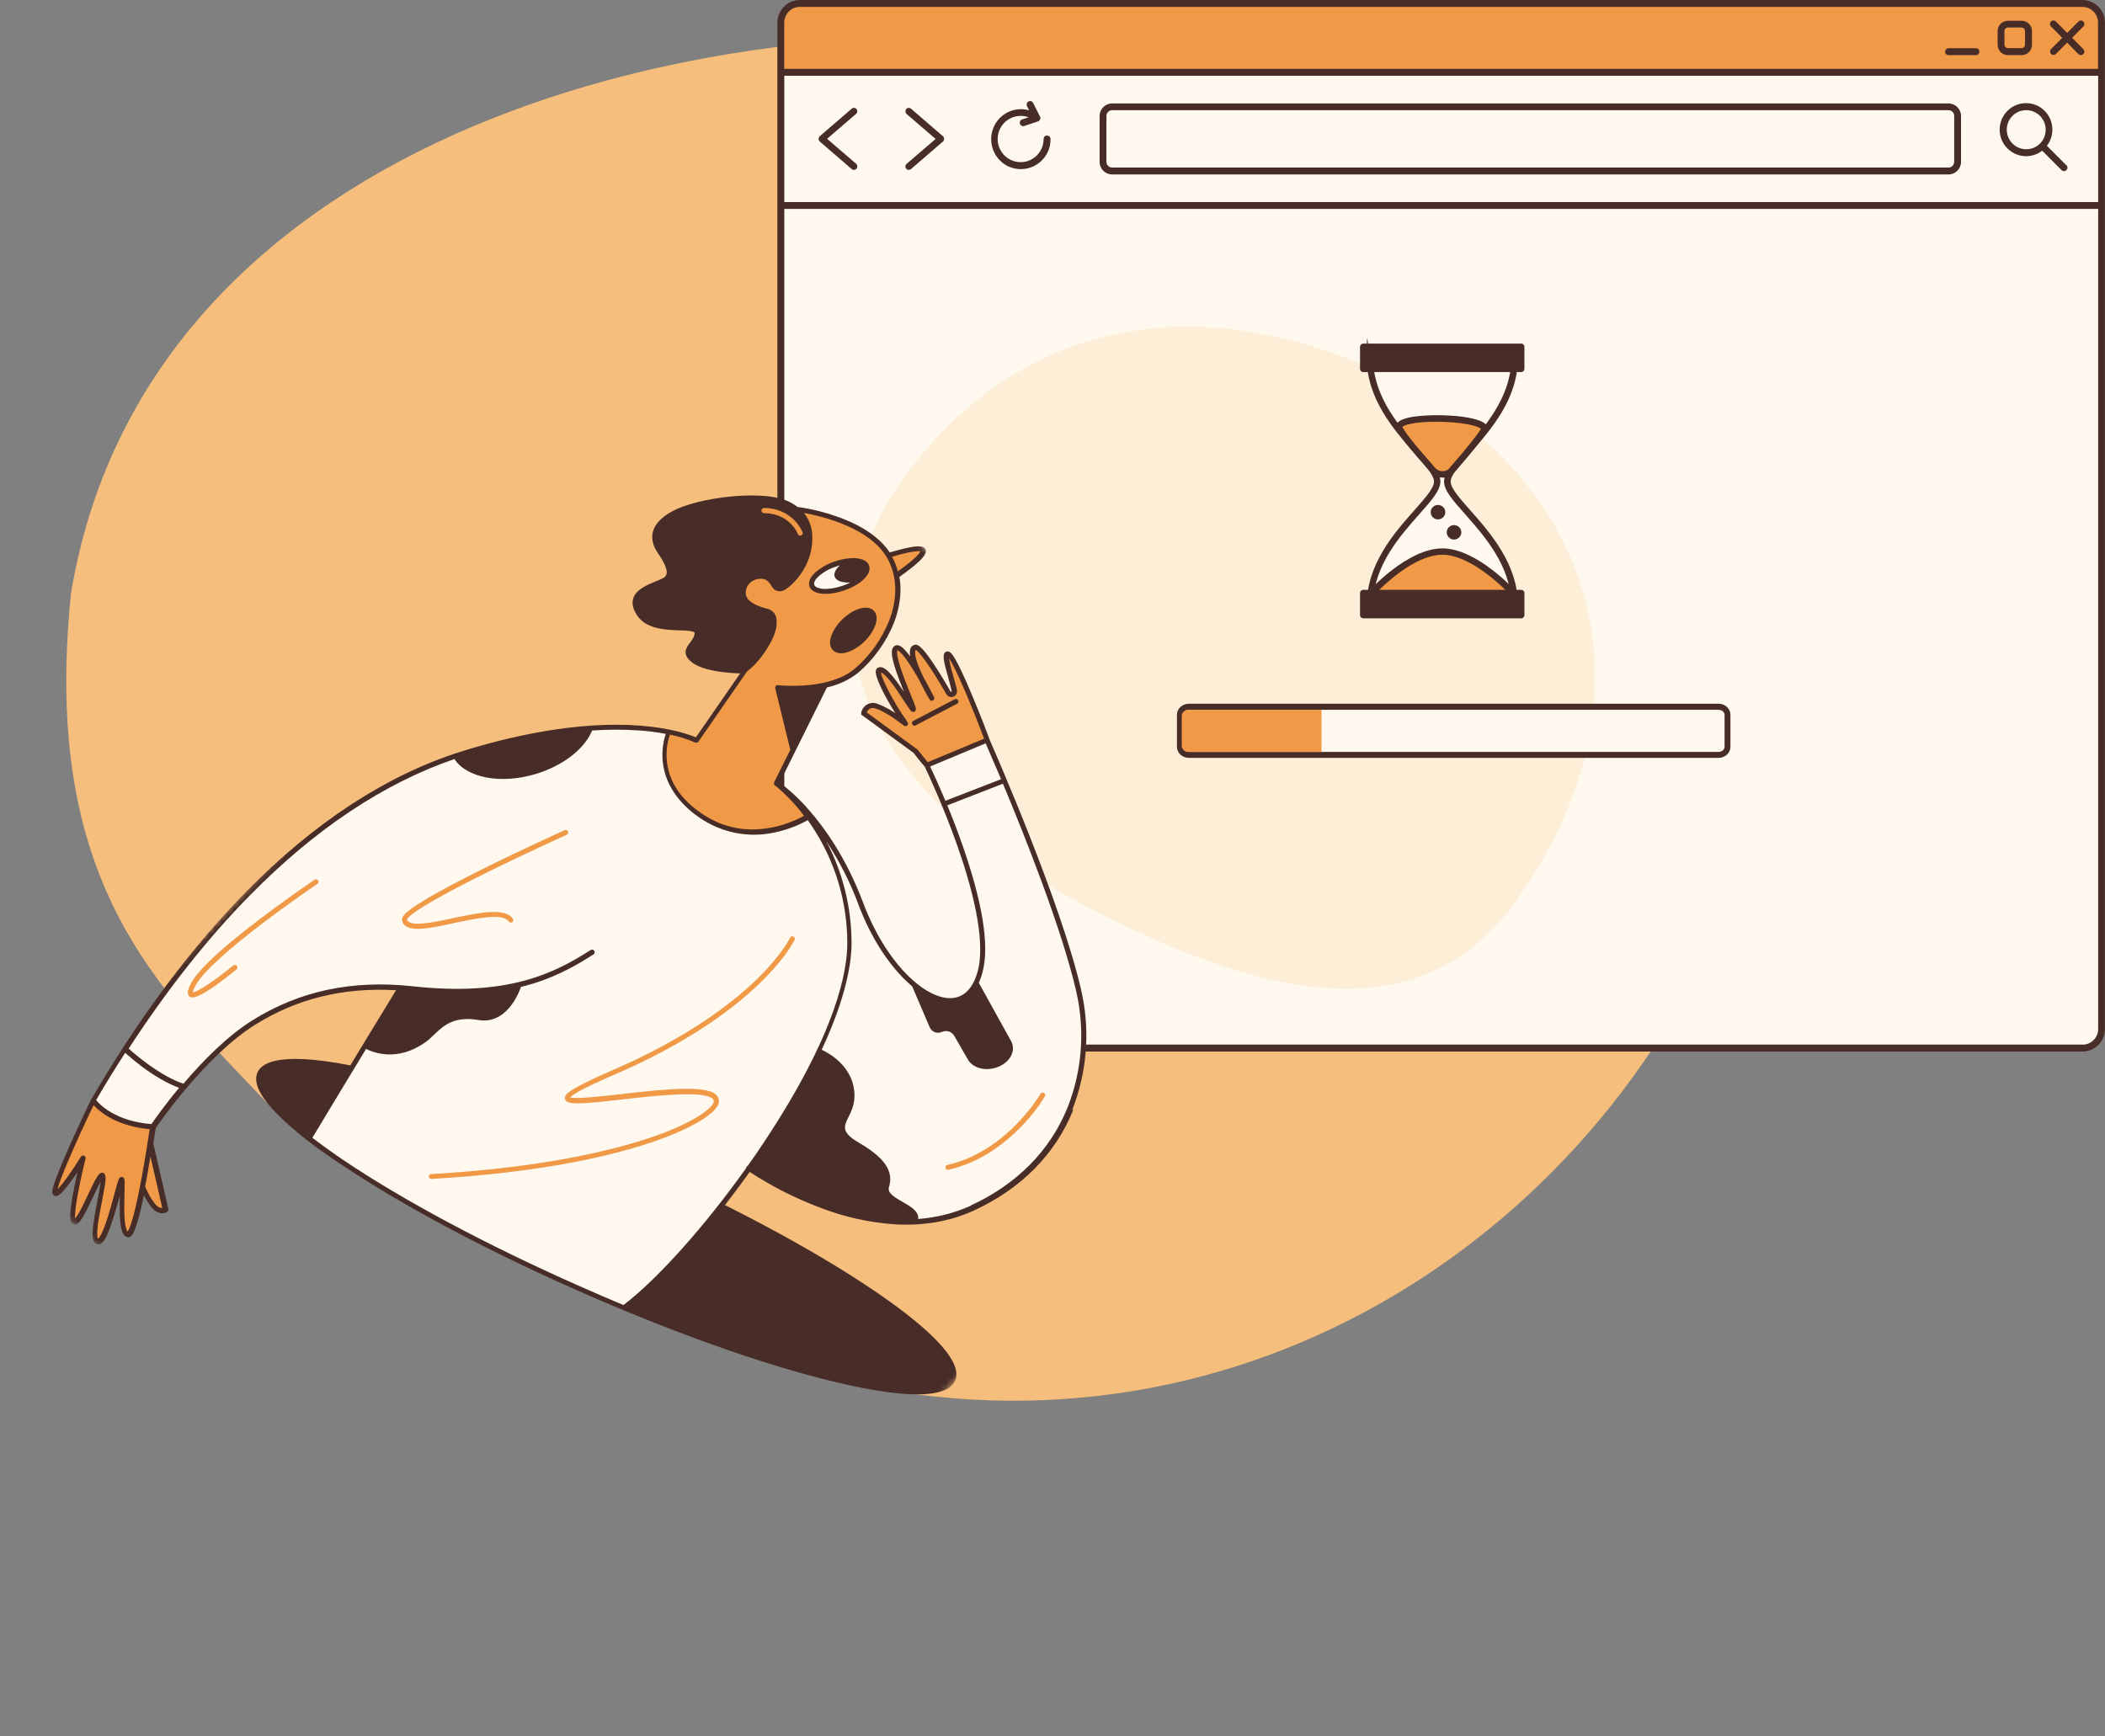 <svg width="337" height="278" viewBox="0 0 337 278" fill="none" xmlns="http://www.w3.org/2000/svg">
<rect x="0" y="0" width="337" height="278" fill="#808080" stroke="none"/>
<g clip-path="url(#clip0_543_6160)">
<path d="M11.344 95.109C23.082 23.898 107.955 -0.35 176.303 7.011C233.942 13.256 303.427 50.814 281.329 131.224C265.832 187.594 210.783 231.55 146.763 223.271C140.282 222.428 42.95 176.799 42.95 176.799C25.377 158.26 6.612 141.505 11.355 95.131C11.355 95.131 11.355 95.131 11.355 95.12L11.344 95.109Z" fill="#F5BE7C"/>
<path d="M333.219 167.994H128.249C127.441 167.994 126.665 167.677 126.085 167.098C125.506 166.518 125.189 165.741 125.189 164.932V3.784C125.189 2.1 126.544 0.733 128.216 0.733H333.197C334.432 0.733 335.546 1.466 336.016 2.614C336.18 2.986 336.246 3.38 336.246 3.784V164.976C336.235 166.649 334.869 168.005 333.197 167.994H333.208H333.219Z" fill="#FEF8EE"/>
<path d="M336.158 11.2V4.036C336.158 2.362 334.814 0.995 333.142 0.984H128.315C126.643 0.984 125.288 2.341 125.277 4.014V11.189H336.169L336.158 11.2Z" fill="#F09947"/>
<path d="M331.732 6.059L333.536 4.233C333.754 4.014 333.743 3.675 333.536 3.445C333.437 3.347 333.295 3.281 333.142 3.281C332.989 3.281 332.858 3.347 332.749 3.445L330.945 5.272L329.142 3.445C328.924 3.227 328.585 3.227 328.355 3.445C328.137 3.664 328.137 4.003 328.355 4.233L330.159 6.059L328.355 7.864C328.148 8.083 328.17 8.444 328.388 8.651C328.596 8.848 328.924 8.848 329.131 8.651L330.935 6.825L332.738 8.651C332.956 8.87 333.295 8.87 333.525 8.651C333.743 8.433 333.743 8.094 333.525 7.864L331.721 6.037L331.732 6.059Z" fill="#472C27"/>
<path d="M333.361 5.50999e-05H128.085C126.096 5.50999e-05 124.468 1.597 124.457 3.609V164.757C124.468 166.759 126.096 168.377 128.085 168.366H333.361C335.339 168.388 336.967 166.791 336.989 164.801V3.609C336.978 1.608 335.35 -0.011 333.361 5.50999e-05ZM128.085 1.105H333.361C334.749 1.105 335.874 2.22 335.885 3.609V11.025H125.55V3.609C125.561 2.22 126.697 1.094 128.074 1.105H128.085ZM335.907 12.129V32.352H125.561V12.129H335.907ZM333.361 167.251H128.085C126.697 167.251 125.572 166.135 125.561 164.746V33.446H335.907V164.801C335.885 166.179 334.749 167.283 333.383 167.262H333.372L333.361 167.251Z" fill="#472C27"/>
<path d="M323.656 8.826H321.459C320.552 8.826 319.809 8.083 319.809 7.175V4.976C319.809 4.058 320.541 3.325 321.459 3.325H323.656C324.563 3.325 325.306 4.069 325.306 4.976V7.175C325.306 8.094 324.574 8.826 323.656 8.826ZM321.448 4.408C321.142 4.408 320.902 4.648 320.902 4.955V7.153C320.902 7.459 321.142 7.7 321.448 7.7H323.645C323.951 7.7 324.191 7.459 324.191 7.153V4.955C324.191 4.648 323.951 4.408 323.645 4.408H321.448ZM316.334 8.826H311.951C311.645 8.826 311.405 8.586 311.405 8.279C311.405 8.137 311.47 7.995 311.569 7.886C311.667 7.787 311.809 7.722 311.962 7.722H316.345C316.651 7.722 316.891 7.962 316.891 8.269C316.891 8.411 316.825 8.553 316.727 8.662C316.629 8.761 316.487 8.826 316.334 8.826ZM311.94 27.933H178.052C176.937 27.933 176.041 27.026 176.041 25.921V18.571C176.041 17.456 176.948 16.559 178.052 16.559H311.94C313.055 16.559 313.951 17.467 313.951 18.571V25.921C313.951 27.037 313.044 27.933 311.94 27.933ZM178.052 17.642C177.549 17.642 177.134 18.057 177.134 18.56V25.91C177.134 26.424 177.549 26.829 178.052 26.829H311.94C312.443 26.829 312.858 26.413 312.858 25.91V18.56C312.858 18.046 312.443 17.642 311.94 17.642H178.052ZM145.495 27.201C145.189 27.201 144.948 26.96 144.948 26.654C144.948 26.49 145.025 26.337 145.145 26.238L149.79 22.246L145.145 18.254C144.916 18.057 144.894 17.707 145.08 17.467C145.265 17.226 145.626 17.215 145.845 17.401L150.959 21.809C151.189 22.006 151.211 22.356 151.025 22.596C151.014 22.618 150.992 22.629 150.959 22.662L145.845 27.07C145.746 27.157 145.615 27.201 145.495 27.201ZM136.708 27.201C136.577 27.201 136.457 27.157 136.358 27.07L131.244 22.662C131.014 22.465 130.992 22.115 131.178 21.874C131.189 21.852 131.211 21.841 131.244 21.809L136.358 17.401C136.588 17.204 136.949 17.237 137.123 17.478C137.309 17.707 137.287 18.035 137.058 18.232L132.413 22.224L137.058 26.216C137.287 26.413 137.309 26.763 137.123 27.004C137.014 27.124 136.872 27.201 136.708 27.201ZM167.626 21.688C167.32 21.688 167.079 21.929 167.079 22.235C167.09 24.28 165.451 25.954 163.429 25.965C162.216 25.965 161.079 25.385 160.391 24.39C159.221 22.716 159.626 20.409 161.287 19.227C162.281 18.528 163.549 18.363 164.686 18.779L163.637 19.129C163.342 19.227 163.199 19.545 163.298 19.829C163.342 19.96 163.44 20.081 163.571 20.146C163.702 20.212 163.855 20.223 163.986 20.168L166.183 19.435C166.413 19.359 166.566 19.14 166.566 18.899C166.566 18.823 166.544 18.735 166.5 18.67L165.396 16.471C165.254 16.198 164.915 16.099 164.653 16.253C164.402 16.384 164.281 16.701 164.413 16.974L164.751 17.663C162.227 16.942 159.593 18.407 158.872 20.945C158.741 21.404 158.675 21.885 158.686 22.366C158.719 25.002 160.872 27.124 163.495 27.08C166.117 27.037 168.227 24.893 168.183 22.257C168.183 21.951 167.943 21.71 167.637 21.71L167.626 21.688ZM330.792 26.446L327.7 23.34C329.055 21.568 328.814 19.042 327.142 17.565C325.394 16.023 322.716 16.198 321.186 17.959C319.645 19.72 319.82 22.399 321.579 23.952C323.099 25.287 325.339 25.363 326.945 24.127L330.038 27.233C330.257 27.452 330.596 27.452 330.825 27.233C331.044 27.015 331.044 26.676 330.825 26.446H330.814H330.792ZM321.273 20.77C321.273 19.042 322.661 17.642 324.388 17.642C326.115 17.642 327.503 19.031 327.503 20.77C327.503 22.509 326.115 23.898 324.388 23.898C322.661 23.898 321.284 22.487 321.273 20.77Z" fill="#472C27"/>
<path d="M145.998 74.777C162.828 53.023 188.521 46.078 218.007 58.306C253.919 73.377 267.493 109.415 242.805 144.129C226.881 166.54 200.106 159.157 171.986 144.108C132.916 123.196 129.178 96.509 146.008 74.766L145.998 74.777Z" fill="#FDEED7"/>
<mask id="mask0_543_6160" style="mask-type:luminance" maskUnits="userSpaceOnUse" x="-1" y="58" width="219" height="221">
<path d="M116.861 58.732L-0.009 185.036L100.314 278.007L217.184 151.703L116.861 58.732Z" fill="white"/>
</mask>
<g mask="url(#mask0_543_6160)">
<path d="M14.863 176.164C14.863 176.164 7.967 190.984 8.743 190.941C9.53 190.897 13.082 185.964 13.082 185.964C13.082 185.964 10.962 195.633 11.858 195.545C12.754 195.458 15.573 188.556 16.24 188.709C16.907 188.862 14.24 198.64 15.541 198.717C16.863 198.793 19.3 189.781 19.3 189.781C19.3 189.781 19.311 197.842 20.36 197.601C21.41 197.361 22.819 190.033 22.819 190.033C22.819 190.033 24.229 194.429 26.437 193.642L24.218 184.094L24.415 180.386C24.415 180.386 18.295 180.714 14.863 176.143V176.164ZM142.358 88.864C142.358 88.864 147.67 87.453 147.768 88.153C147.877 88.864 143.451 92.058 143.451 92.058C143.451 92.058 143.484 91.106 142.347 88.853L142.358 88.864Z" fill="#F09947"/>
<path d="M129.539 130.502C129.539 130.502 120.173 136.222 113.036 131.169C105.9 126.116 105.528 121.238 106.949 117.213L111.452 118.537L120.304 105.51L119.845 99.451C119.845 99.451 114.763 90.395 115.375 90.133C115.987 89.881 121.911 84.183 121.911 84.183L127.648 81.569C127.648 81.569 136.861 83.089 140.489 86.841C143.364 89.75 144.347 94.026 143.058 97.92C142.151 100.687 140.938 103.903 137.32 107.096C133.703 110.301 132.009 109.831 132.009 109.831L124.26 125.471C124.26 125.471 128.621 129.233 129.528 130.546V130.524L129.539 130.502ZM157.997 118.504C157.997 118.504 155.899 112.904 154.872 110.367C153.844 107.829 151.987 104.362 151.593 104.745C151.189 105.117 152.905 110.76 152.599 110.979C152.282 111.187 152.107 111.471 151.79 110.979C151.462 110.487 148.872 105.981 147.768 104.723C146.664 103.465 145.943 103.651 145.91 104.482C145.877 105.314 146.446 106.834 146.446 106.834C146.446 106.834 144.019 103.236 143.397 103.837C142.785 104.417 143.418 106.921 143.91 108.037C144.402 109.153 145.604 112.379 145.604 112.379C145.604 112.379 143.397 109.645 143.32 109.513C143.244 109.382 141.058 106.812 140.686 107.337C140.315 107.862 142.052 111.417 142.304 111.745C142.533 112.084 144.391 115.212 144.391 115.212C144.391 115.212 141.386 113.221 140.795 113.112C140.216 113.002 138.708 113.068 138.282 114.238L146.61 120.352L148.38 122.551L157.997 118.526V118.504Z" fill="#F09947"/>
<path d="M152.905 221.094C154.522 217.452 146.566 211.109 139.604 206.427C129.932 199.909 116.435 192.701 101.605 186.15C86.774 179.599 72.37 174.447 61.037 171.68C46.272 168.071 42.119 169.711 41.223 171.713C40.327 173.714 42.338 176.525 45.475 179.435C48.611 182.344 51.387 184.28 54.524 186.38C64.196 192.898 77.693 200.106 92.523 206.657C107.353 213.208 121.757 218.36 133.091 221.127C147.844 224.736 152.008 223.096 152.905 221.094Z" fill="#472C27"/>
<path d="M172.249 174.36C173.473 167.721 174.839 163.587 169.199 147.64C163.56 131.683 158.008 118.493 158.008 118.493L148.369 122.518C150.97 128.271 153.265 134.155 155.265 140.159C158.424 149.751 157.844 157.834 153.943 159.77C150.063 161.716 142.238 155.81 139.746 148.942C137.255 142.051 132.599 133.783 129.55 130.513C129.55 130.513 122.074 136.2 113.714 131.41C105.353 126.619 106.118 121.347 106.971 117.246C106.971 117.246 93.649 114.894 78.294 119.368C62.939 123.841 50.917 131.519 38.546 144.326C26.185 157.123 16.164 174.196 14.874 176.186C17.431 178.745 20.896 180.178 24.513 180.2C24.513 180.2 33.584 166.813 43.005 162.373C52.425 157.932 56.873 157.626 62.316 158.118L63.955 158.216C63.955 158.216 54.699 173.791 49.551 181.819C51.136 183.055 52.961 184.378 54.972 185.745C64.611 192.231 78.053 199.417 92.851 205.957C95.299 207.04 97.758 208.112 100.239 209.118C102.501 207.696 111.856 197.634 115.954 192.373L119.714 187.014C119.714 187.014 125.692 191.422 134.905 194.079C144.129 196.737 152.456 195.6 158.511 192.1C164.566 188.6 170.992 181.009 172.216 174.382L172.249 174.36ZM135.025 94.147C137.44 93.305 139.112 91.762 138.741 90.701C138.369 89.641 136.118 89.466 133.681 90.308C131.266 91.15 129.593 92.692 129.965 93.753C130.337 94.814 132.588 94.989 135.025 94.147Z" fill="#FEF8EE"/>
<path d="M139.145 90.57C138.686 89.247 136.304 88.984 133.571 89.925C132.446 90.308 131.418 90.888 130.522 91.664C129.692 92.419 129.364 93.217 129.593 93.884C129.67 94.103 129.79 94.289 129.965 94.442C130.828 95.251 132.894 95.317 135.167 94.53C137.888 93.589 139.604 91.872 139.134 90.57H139.145ZM130.358 93.644C130.238 93.294 130.5 92.791 131.069 92.266C131.877 91.566 132.817 91.041 133.845 90.713C134.052 90.636 134.26 90.581 134.468 90.516C133.768 91.15 133.429 91.806 133.637 92.353C133.866 93.009 134.839 93.326 136.129 93.272C135.735 93.469 135.32 93.644 134.905 93.786C132.621 94.584 130.621 94.376 130.358 93.644ZM146.14 116.065C146.14 116.065 146.074 115.988 146.052 115.955C145.943 115.759 146.019 115.529 146.216 115.42L152.839 111.963C152.937 111.92 153.047 111.898 153.145 111.942C153.309 111.985 153.418 112.127 153.429 112.292C153.429 112.401 153.407 112.499 153.331 112.587C153.298 112.62 153.254 112.663 153.21 112.685L146.588 116.141C146.446 116.229 146.249 116.207 146.129 116.076H146.15L146.14 116.065ZM138.052 102.437C139.692 100.851 140.358 98.894 139.549 98.051C138.741 97.22 136.763 97.833 135.123 99.418C133.484 101.004 132.817 102.962 133.626 103.804C134.435 104.636 136.413 104.023 138.052 102.437Z" fill="#472C27"/>
<path d="M133.408 104.165L133.342 104.1C132.839 103.586 132.741 102.754 133.102 101.781C133.484 100.775 134.096 99.878 134.883 99.145C136.719 97.373 138.916 96.783 139.888 97.789C140.391 98.303 140.49 99.134 140.129 100.108C139.746 101.114 139.134 102.011 138.348 102.743C137.593 103.498 136.675 104.078 135.659 104.428C134.708 104.723 133.9 104.625 133.397 104.154L133.408 104.165ZM139.255 98.325C138.664 97.789 136.992 98.216 135.43 99.736C134.73 100.381 134.195 101.169 133.856 102.044C133.626 102.711 133.648 103.258 133.932 103.531L133.954 103.553C134.238 103.804 134.774 103.848 135.408 103.651C136.304 103.334 137.102 102.831 137.779 102.153C138.479 101.508 139.014 100.72 139.353 99.845C139.582 99.178 139.561 98.631 139.276 98.358L139.255 98.336V98.325Z" fill="#472C27"/>
<path d="M68.786 188.687C68.709 188.611 68.665 188.512 68.654 188.414C68.654 188.195 68.818 187.998 69.037 187.987C86.61 186.97 97.659 184.291 103.812 182.256C111.594 179.664 114.217 177.182 114.271 176.394C114.282 176.219 114.227 176.055 114.085 175.935C112.621 174.568 105.069 175.41 99.561 176.044C92.894 176.799 90.72 176.963 90.457 175.978C90.282 175.322 90.731 174.535 97.965 171.396C109.987 166.212 117.102 160.699 120.971 156.981C125.123 152.989 126.457 150.211 126.468 150.167C126.5 150.068 126.588 149.981 126.697 149.948C126.905 149.861 127.134 149.959 127.222 150.167C127.266 150.276 127.255 150.397 127.211 150.495C127.167 150.615 125.79 153.426 121.528 157.538C117.626 161.29 110.424 166.879 98.293 172.096C92.883 174.425 91.583 175.344 91.31 175.705C92.173 176.011 96.195 175.541 99.474 175.18C105.769 174.458 112.894 173.649 114.643 175.278L114.665 175.3C114.971 175.585 115.124 176 115.102 176.405C114.971 178.177 110.544 180.835 104.075 182.978C97.867 185.056 86.763 187.736 69.092 188.764C68.993 188.786 68.884 188.764 68.818 188.676H68.786V188.687ZM64.808 148.176C64.578 147.968 64.425 147.684 64.381 147.389C64.272 146.897 64.48 146.164 68.403 143.856C70.523 142.598 73.529 141.012 77.321 139.12C83.758 135.916 90.337 132.952 90.414 132.919C90.621 132.831 90.851 132.919 90.938 133.127C90.971 133.225 90.982 133.335 90.938 133.422C90.905 133.521 90.829 133.608 90.731 133.652C90.665 133.685 84.326 136.539 78.01 139.667C74.305 141.494 71.343 143.069 69.19 144.305C65.594 146.383 65.212 147.072 65.157 147.214C65.496 148.504 69.234 147.717 72.545 147.006C76.6 146.153 80.807 145.267 82.097 147.094C82.162 147.181 82.184 147.29 82.173 147.389C82.162 147.498 82.097 147.586 82.009 147.64C81.922 147.695 81.813 147.728 81.714 147.717C81.605 147.706 81.518 147.64 81.463 147.553C80.468 146.142 76.359 147.028 72.742 147.783C69.168 148.57 65.988 149.237 64.818 148.154H64.808V148.176ZM30.294 159.485C29.814 159.048 30.185 158.195 30.611 157.396C31.748 155.274 35.431 151.829 41.551 147.192C46.087 143.747 50.349 140.87 50.382 140.848C50.578 140.728 50.819 140.783 50.928 140.98C51.037 141.166 50.993 141.395 50.819 141.516C50.644 141.636 33.912 152.945 31.3 157.801C31.092 158.129 30.95 158.512 30.863 158.884C31.103 158.862 31.912 158.643 34.36 156.882C35.912 155.767 37.311 154.607 37.333 154.596C37.453 154.487 37.639 154.476 37.781 154.553C37.879 154.596 37.956 154.684 37.977 154.793C38.021 154.957 37.977 155.121 37.846 155.231C37.846 155.231 36.283 156.51 34.655 157.681C31.54 159.89 30.732 159.879 30.305 159.54C30.305 159.54 30.294 159.525 30.273 159.496H30.294V159.485Z" fill="#F09947"/>
<path d="M171.658 177.706C174.074 171.582 174.565 164.866 173.079 158.468C169.866 144.512 159.276 120.352 158.435 118.449C158.435 118.427 158.434 118.383 158.413 118.351C158.413 118.307 157.156 114.993 155.757 111.635C152.872 104.701 152.227 104.461 151.91 104.34C151.768 104.275 151.593 104.296 151.451 104.351C150.784 104.679 151.068 105.893 151.768 108.343C151.997 109.174 152.227 110.017 152.358 110.64V110.662C152.358 110.662 152.358 110.738 152.336 110.76C152.336 110.76 152.314 110.76 152.303 110.771C152.216 110.804 152.194 110.749 152.183 110.727C151.637 109.754 150.533 107.884 149.451 106.265C147.593 103.487 146.883 103.05 146.347 103.257C146.052 103.367 145.834 103.596 145.735 103.892C145.637 104.296 145.637 104.712 145.735 105.117C145.036 104.176 144.38 103.465 143.866 103.334C143.648 103.268 143.418 103.301 143.222 103.421C142.26 104.023 142.916 106.287 144.719 110.782C142.686 107.753 141.44 106.353 140.489 106.954C140.347 107.042 140.249 107.195 140.216 107.37C140.02 108.365 141.681 111.57 143.331 114.184C142.468 113.582 141.539 113.101 140.555 112.718C139.724 112.335 138.73 112.609 138.205 113.352C138.03 113.593 137.921 113.866 137.877 114.162C137.856 114.293 137.888 114.446 137.998 114.534C137.998 114.534 138.02 114.555 138.041 114.534L146.26 120.549C146.26 120.549 146.26 120.571 146.282 120.582C147.32 121.927 148.008 122.704 148.063 122.78C148.435 123.568 151.003 128.993 153.265 135.413C155.506 141.756 157.877 150.386 156.544 155.46C155.812 158.195 154.369 159.704 152.325 159.813C150.216 159.923 147.56 158.49 145.047 155.898C142.325 153.087 139.888 149.084 138.227 144.644C135.495 137.338 131.921 132.416 129.408 129.583C128.042 127.997 126.501 126.564 124.828 125.307L132.391 110.06C134.194 109.678 135.888 108.89 137.342 107.753C139.91 105.565 141.899 102.776 143.145 99.648C143.866 97.734 144.478 95.12 143.987 92.375C144.369 92.102 145.156 91.544 145.965 90.898C148.03 89.247 148.249 88.591 148.227 88.175C148.216 87.967 148.096 87.781 147.921 87.672C147.615 87.464 146.959 87.289 144.642 87.858C143.681 88.088 142.795 88.361 142.446 88.46C140.861 86.075 137.954 84.085 133.998 82.707C131.987 81.996 129.91 81.482 127.79 81.186H127.714C127.408 80.946 127.08 80.727 126.741 80.541C124.151 79.064 119.572 79.25 117.069 79.491C113.342 79.841 109.681 80.76 107.725 81.81C105.9 82.772 104.829 83.921 104.512 85.2C104.261 86.25 104.512 87.355 105.277 88.481C105.812 89.28 106.949 90.942 106.709 91.916C106.632 92.2 106.435 92.441 106.173 92.561C105.878 92.725 105.463 92.878 105.026 93.064C103.594 93.655 101.823 94.387 101.375 95.831C101.124 96.629 101.343 97.526 101.976 98.511C102.162 98.795 102.381 99.047 102.621 99.276C104.239 100.764 106.818 100.862 108.774 100.928C109.856 100.95 111.2 101.015 111.2 101.365C111.2 101.923 110.829 102.415 110.479 102.886C109.867 103.706 109.113 104.723 110.752 106.035C112.61 107.512 116.883 107.785 118.501 107.818L111.408 118.066C110.468 117.662 107.583 116.579 102.49 116.185C92.217 115.387 81.102 118.033 73.594 120.407C61.758 124.191 50.239 131.749 39.355 142.828C32.513 149.806 25.945 158.129 19.737 167.677L19.715 167.699C19.715 167.699 19.639 167.797 19.628 167.863C17.934 170.466 16.284 173.168 14.655 175.946C14.623 175.978 14.59 176.022 14.568 176.055C14.557 176.088 12.885 179.588 11.289 183.131C8.011 190.492 8.284 190.929 8.459 191.225C8.568 191.4 8.754 191.498 8.951 191.498C9.235 191.498 9.716 191.498 11.814 188.512C12.022 188.228 12.218 187.955 12.404 187.659C12.24 188.381 12.076 189.201 11.901 190.033C10.907 194.954 11.289 195.512 11.453 195.753C11.475 195.786 11.519 195.829 11.552 195.862C11.65 195.95 11.781 196.004 11.901 196.037C12.699 196.146 13.399 194.834 14.929 191.597C15.3 190.798 15.77 189.792 16.131 189.18C16.043 189.923 15.825 191.126 15.617 192.133C14.808 196.311 14.371 198.903 15.552 199.209C16.273 199.406 16.896 198.596 17.672 196.409C18.229 194.867 18.776 192.942 19.191 191.389C19.103 195.042 19.224 197.186 19.978 197.875C20.087 197.973 20.218 198.05 20.371 198.093C20.546 198.137 20.743 198.104 20.885 197.995C21.322 197.7 21.945 196.628 23.038 191.389C23.344 191.969 23.683 192.526 24.065 193.051C24.207 193.27 24.393 193.478 24.59 193.664C25.497 194.506 26.371 194.298 26.786 194.014C26.918 193.926 26.994 193.762 26.961 193.598L24.557 183.142V183.12H24.546C24.754 181.841 24.885 180.911 24.939 180.616C25.529 179.741 32.907 169.066 40.786 164.112C47.518 159.89 54.939 158.063 63.409 158.545C61.824 161.137 54.655 172.894 49.256 181.874C49.158 182.038 49.179 182.256 49.322 182.377C49.343 182.399 49.354 182.409 49.398 182.42C49.496 182.464 49.606 182.486 49.704 182.453C49.813 182.431 49.901 182.355 49.955 182.267C52.699 177.685 55.912 172.391 58.611 167.94C59.769 168.541 63.616 170.05 68.086 166.89C70.185 165.402 71.474 162.449 76.578 163.313C80.895 164.046 82.884 159.474 83.408 158.02C88.359 156.806 91.922 154.793 95.015 152.814C95.201 152.693 95.255 152.431 95.135 152.234C95.015 152.037 94.752 151.993 94.556 152.114C88.785 155.81 81.376 159.595 66.119 157.921C56.36 156.86 47.934 158.654 40.36 163.401C36.273 165.96 32.338 170.029 29.366 173.518C25.606 172.26 21.661 168.847 20.601 167.896C26.732 158.468 33.234 150.243 39.988 143.375C50.436 132.744 61.463 125.405 72.753 121.533C74.698 124.519 80.097 125.602 85.692 123.95C90.195 122.605 93.616 119.86 94.796 116.962C97.332 116.787 99.889 116.787 102.435 116.962C103.823 117.06 105.211 117.246 106.588 117.498C106.14 118.865 105.965 120.319 106.086 121.763C106.26 123.83 107.113 126.652 109.998 129.332C110.621 129.911 111.288 130.447 111.987 130.917C115.495 133.345 119.856 134.21 124.02 133.291C125.878 132.897 127.659 132.241 129.32 131.322C129.506 131.574 129.692 131.847 129.878 132.121C133.648 137.709 135.659 144.304 135.648 151.053C135.648 155.406 133.976 165.293 122.391 182.759C121.528 184.083 120.621 185.384 119.703 186.675C119.626 186.697 119.561 186.751 119.517 186.817C119.473 186.894 119.441 186.959 119.441 187.047C112.861 196.3 105.332 204.732 99.9 208.888C99.769 208.987 99.703 209.162 99.758 209.315C99.769 209.359 99.791 209.413 99.834 209.457L99.878 209.501C100.02 209.632 100.25 209.643 100.403 209.523C105.878 205.345 113.408 196.912 120.02 187.637C123.626 190 127.473 191.936 131.517 193.445C135.265 194.878 139.2 195.742 143.2 196.026C147.845 196.3 152.118 195.567 155.921 193.817C163.473 190.35 168.981 184.772 171.822 177.706H171.724H171.658ZM25.978 193.39C25.694 193.434 25.213 193.347 24.644 192.537C24.065 191.739 23.595 190.875 23.235 189.956C23.311 189.562 23.398 189.147 23.475 188.698C23.694 187.484 23.901 186.292 24.087 185.187L25.978 193.39ZM23.967 180.78C23.792 181.917 23.3 185.22 22.677 188.556C21.409 195.447 20.666 196.879 20.426 197.186C20.306 197.054 20.054 196.584 19.945 195.075C19.858 193.729 19.901 192.144 19.934 190.875C19.934 190.284 19.956 189.792 19.956 189.42C19.956 188.961 19.945 188.501 19.541 188.447C19.125 188.37 18.983 188.84 18.808 189.398C18.688 189.836 18.513 190.437 18.328 191.137C17.934 192.57 17.453 194.353 16.939 195.829C16.207 197.896 15.803 198.29 15.683 198.356C15.606 198.257 15.464 197.842 15.65 196.267C15.792 195.064 16.087 193.565 16.349 192.231C16.972 188.994 17.071 188.184 16.644 187.867C16.524 187.769 16.36 187.736 16.218 187.78C15.726 187.911 15.278 188.775 14.131 191.203C13.573 192.417 12.557 194.539 12.033 195.075C11.858 193.959 12.721 189.431 13.694 185.527C13.737 185.33 13.628 185.133 13.453 185.045C13.267 184.958 13.049 185.045 12.95 185.209C11.475 187.605 9.945 189.705 9.213 190.404C9.563 188.928 11.541 184.148 14.983 176.941C15.114 177.083 15.289 177.269 15.497 177.455C16.743 178.614 19.355 180.375 24.01 180.802L23.989 180.78H23.967ZM22.59 170.685C24.797 172.325 26.841 173.507 28.677 174.174C26.327 176.985 24.71 179.325 24.24 179.981C18.524 179.522 15.978 176.875 15.388 176.142C16.874 173.583 18.426 171.057 20.043 168.574C20.535 169.001 21.431 169.799 22.612 170.685H22.601H22.59ZM147.353 88.274C147.189 88.788 145.648 90.155 143.735 91.478C143.528 90.68 143.233 89.914 142.839 89.192C142.839 89.192 142.817 89.159 142.817 89.148C144.894 88.503 146.872 88.12 147.353 88.284V88.274ZM123.703 132.46C119.539 133.324 115.703 132.569 112.282 130.217C108.894 127.899 107.025 125.033 106.752 121.708C106.632 120.33 106.796 118.93 107.255 117.629C108.621 117.902 109.954 118.296 111.222 118.865C111.255 118.876 111.266 118.887 111.299 118.887C111.342 118.908 111.397 118.919 111.441 118.919H111.484C111.627 118.919 111.78 118.832 111.856 118.701V118.679L119.615 107.479C120.26 107.02 121.703 105.784 123.222 103.148C124.38 101.147 124.435 99.747 124.282 98.948C124.14 98.215 123.572 97.636 122.85 97.472C119.768 96.717 119.43 95.514 119.408 95.175C119.32 94.464 119.583 93.753 120.118 93.283C120.708 92.78 121.495 92.561 122.26 92.703C122.872 92.834 123.309 93.436 123.572 93.917C123.757 94.256 124.074 94.508 124.435 94.617C124.807 94.716 125.189 94.683 125.539 94.497C126.949 93.709 128.555 91.763 129.287 89.947C129.91 88.481 130.151 86.874 130.009 85.288C129.889 84.128 129.43 83.024 128.697 82.127C131.539 82.641 139.473 84.489 142.162 89.575C144.041 93.151 143.309 96.848 142.369 99.331C141.167 102.339 139.265 105.007 136.806 107.107C132.796 110.432 125.451 109.798 124.632 109.71C124.501 109.667 124.337 109.71 124.227 109.809L124.195 109.842C124.107 109.94 124.085 110.06 124.107 110.181L126.522 120.057L123.943 125.241C123.856 125.405 123.9 125.613 124.031 125.733C124.053 125.755 124.096 125.777 124.129 125.81H124.151C125.856 127.232 127.397 128.839 128.719 130.622C127.156 131.475 125.473 132.099 123.736 132.46H123.714H123.703ZM148.916 122.726L157.801 119.018C158.139 119.827 159.047 121.894 160.271 124.76L151.353 128.216C150.227 125.547 149.298 123.535 148.905 122.715H148.916V122.726ZM139.167 113.484C139.517 113.32 139.91 113.32 140.271 113.473C142.019 114.031 144.664 116.152 144.708 116.185C144.883 116.316 145.134 116.294 145.287 116.109C145.418 115.934 145.396 115.682 145.222 115.551L145.2 115.529C145.2 115.463 145.167 115.42 145.123 115.365C144.019 113.812 143.047 112.182 142.172 110.498C141.331 108.846 141.058 107.971 141.036 107.654C141.211 107.72 141.626 107.96 142.424 108.934C143.222 109.907 144.063 111.209 144.741 112.248C145.713 113.735 145.866 113.932 146.129 113.987C146.249 114.009 146.358 113.987 146.457 113.91C146.752 113.681 146.62 113.32 146.424 112.784C146.282 112.39 146.052 111.843 145.801 111.231C145.254 109.885 144.588 108.234 144.129 106.79C143.462 104.668 143.615 104.187 143.67 104.121C143.79 104.143 144.544 104.45 146.62 107.949C146.795 108.245 146.959 108.54 147.123 108.813C147.648 109.896 148.205 110.968 148.828 112.007C148.937 112.204 149.178 112.259 149.364 112.149C149.56 112.04 149.637 111.81 149.538 111.613C149.265 111.11 148.61 109.787 147.79 108.354C146.948 106.571 146.314 104.854 146.544 104.187C146.555 104.143 146.577 104.1 146.62 104.067C147.134 104.286 148.872 106.56 151.506 111.143C151.746 111.581 152.314 111.734 152.752 111.482C153.079 111.296 153.265 110.924 153.2 110.553V110.52C153.079 109.853 152.817 108.988 152.588 108.146C152.314 107.239 152.096 106.342 151.932 105.412C152.959 106.845 155.44 112.685 157.549 118.274L148.522 122.036C148.249 121.708 147.702 121.041 146.992 120.144C146.97 120.079 146.916 120.035 146.872 120.002L138.763 114.074C138.85 113.845 138.992 113.648 139.2 113.527L139.167 113.495V113.484ZM155.418 193.051C152.752 194.254 149.91 194.965 146.992 195.173C147.309 192.822 141.768 192.023 142.315 190.109C142.894 188.162 142.533 185.877 137.582 183.011C132.61 180.135 137.309 179.445 136.752 174.6C136.293 170.619 132.774 168.651 131.55 168.082C135.561 159.474 136.326 153.984 136.326 151.02C136.326 145.311 134.938 139.689 132.26 134.647C134.38 137.852 136.129 141.297 137.462 144.906C139.407 150.079 142.26 154.465 145.309 157.276C148.347 160.087 145.79 157.702 146.019 157.888L148.828 164.451C148.97 164.823 149.276 165.107 149.648 165.26C150.03 165.402 150.446 165.391 150.795 165.227C151.506 164.899 152.358 165.151 152.762 165.84L154.97 169.668C155.691 170.904 157.484 171.494 159.254 171.002C161.473 170.411 162.806 168.388 161.866 166.682L156.697 157.352C156.948 156.806 157.156 156.226 157.309 155.624C158.424 151.381 157.309 144.49 154.008 135.095C153.243 132.886 152.413 130.775 151.659 128.949L160.566 125.482C164.161 134.078 170.019 148.854 172.27 158.61C173.735 164.855 173.265 171.396 170.904 177.346C168.128 184.214 162.784 189.628 155.429 193.008V193.04L155.418 193.051Z" fill="#472C27"/>
<path d="M151.495 187.222C151.429 187.156 151.396 187.102 151.375 187.014C151.331 186.795 151.462 186.577 151.681 186.522C161.221 184.356 166.511 175.235 166.566 175.158C166.609 175.06 166.697 174.983 166.806 174.961C166.915 174.929 167.025 174.939 167.123 174.994C167.221 175.038 167.287 175.136 167.32 175.235C167.342 175.344 167.331 175.454 167.276 175.541C166.161 177.378 164.828 179.063 163.32 180.561C160.948 182.978 157.025 186.128 151.866 187.287C151.746 187.32 151.593 187.287 151.495 187.2V187.222ZM122.031 82.05C121.943 81.974 121.9 81.865 121.911 81.744C121.911 81.525 122.096 81.34 122.315 81.34C124.118 81.307 125.867 81.996 127.156 83.275C127.714 83.833 128.173 84.5 128.49 85.222C128.566 85.43 128.457 85.66 128.238 85.736C128.042 85.813 127.823 85.714 127.736 85.517C127.692 85.375 126.391 82.182 122.326 82.16C122.217 82.16 122.118 82.127 122.042 82.05H122.031Z" fill="#F09947"/>
</g>
<path d="M275.121 120.877H190.336C189.538 120.877 188.882 120.298 188.882 119.598V114.468C188.882 113.757 189.527 113.188 190.336 113.188H275.121C275.919 113.188 276.575 113.768 276.575 114.468V119.598C276.575 120.309 275.93 120.877 275.121 120.877Z" fill="#FEF8EE"/>
<path d="M275.121 121.347H190.336C189.276 121.347 188.423 120.549 188.423 119.576V114.446C188.423 113.473 189.276 112.674 190.336 112.674H275.121C276.181 112.674 277.034 113.473 277.034 114.446V119.576C277.034 120.549 276.181 121.347 275.121 121.347ZM190.336 113.648C189.8 113.648 189.363 114.02 189.363 114.457V119.587C189.363 120.024 189.8 120.396 190.336 120.396H275.121C275.657 120.396 276.094 120.024 276.094 119.587V114.457C276.094 114.02 275.657 113.648 275.121 113.648H190.336Z" fill="#472C27"/>
<path d="M211.57 120.396H190.292C189.691 120.396 189.188 119.958 189.188 119.433V114.61C189.188 114.074 189.68 113.648 190.292 113.648H211.57V120.418V120.396Z" fill="#F09947"/>
<path d="M219.308 96.936C219.308 86.83 230.084 80.442 230.084 77.118C230.084 73.793 219.308 67.394 219.308 57.3H242.488C242.488 67.406 231.712 73.793 231.712 77.118C231.712 80.442 242.488 86.841 242.488 96.936H219.308Z" fill="#FEF8EE"/>
<path d="M242.499 97.45H219.319C219.024 97.45 218.805 97.22 218.805 96.936C218.805 90.308 223.231 85.31 226.455 81.678C228.127 79.786 229.581 78.146 229.581 77.118C229.581 76.09 228.127 74.449 226.455 72.557C223.231 68.904 218.805 63.906 218.805 57.3C218.805 50.694 219.035 56.786 219.319 56.786H242.499C242.794 56.786 243.012 57.015 243.012 57.3C243.012 63.928 238.586 68.926 235.362 72.557C233.69 74.449 232.237 76.09 232.237 77.118C232.237 78.146 233.69 79.786 235.362 81.678C238.586 85.332 243.023 90.33 243.012 96.936C243.012 97.8 242.783 97.45 242.499 97.45ZM219.832 96.411H241.952C241.723 90.428 237.603 85.78 234.575 82.346C232.608 80.136 231.187 78.518 231.187 77.118C231.187 75.718 232.608 74.099 234.575 71.89C237.603 68.466 241.734 63.807 241.952 57.825H219.832C220.062 63.807 224.182 68.456 227.209 71.89C229.177 74.099 230.597 75.718 230.597 77.118C230.597 78.518 229.177 80.136 227.209 82.346C224.171 85.769 220.04 90.428 219.832 96.411Z" fill="#472C27"/>
<path d="M224.062 68.641C222.751 66.191 238.892 66.662 237.559 68.937C236.029 71.266 232.204 75.564 232.204 75.564C231.297 76.254 230.062 76.1 229.253 75.138C228.444 74.165 225.209 70.665 224.062 68.663V68.641Z" fill="#F09947"/>
<path d="M230.98 76.472C230.193 76.472 229.417 76.1 228.86 75.433C228.685 75.215 228.379 74.876 228.007 74.438C226.696 72.962 224.521 70.479 223.625 68.871C223.373 68.379 223.483 67.865 223.942 67.504C225.275 66.443 229.581 66.465 230.881 66.487C234.925 66.585 237.078 67.241 237.745 67.832C238.182 68.215 238.28 68.729 238.018 69.177V69.199C236.488 71.529 232.783 75.707 232.619 75.882C232.597 75.904 232.586 75.925 232.543 75.958C232.095 76.33 231.548 76.483 231.013 76.483L230.991 76.461L230.98 76.472ZM224.51 68.39C225.373 69.888 227.504 72.316 228.772 73.771C229.155 74.208 229.472 74.558 229.647 74.788C230.237 75.51 231.166 75.663 231.843 75.171C232.226 74.744 235.679 70.84 237.1 68.685C236.991 68.543 236.433 68.193 234.783 67.898C233.428 67.668 231.679 67.526 229.942 67.526H229.876C226.204 67.526 224.663 68.105 224.488 68.379V68.401H224.499L224.51 68.39ZM243.537 55.014H218.248C217.953 55.014 217.734 55.243 217.734 55.528V59.06C217.734 59.356 217.964 59.575 218.248 59.575H243.537C243.832 59.575 244.051 59.345 244.051 59.06V55.528C244.051 55.232 243.821 55.014 243.537 55.014Z" fill="#472C27"/>
<path d="M219.308 95.23C219.308 95.23 225.472 88.328 230.892 88.328C236.313 88.328 242.477 95.23 242.477 95.23H219.308Z" fill="#F09947"/>
<path d="M242.499 95.744H219.319C219.111 95.744 218.925 95.623 218.838 95.437C218.751 95.251 218.794 95.033 218.925 94.879C219.177 94.584 225.319 87.803 230.903 87.803C236.488 87.803 242.619 94.595 242.881 94.879C243.012 95.044 243.056 95.251 242.969 95.437C242.881 95.623 242.695 95.744 242.51 95.744H242.499ZM220.521 94.705H241.275C239.439 92.9 234.903 88.82 230.903 88.82C226.903 88.82 222.368 92.878 220.532 94.705H220.521Z" fill="#472C27"/>
<path d="M243.537 94.442H218.248C217.953 94.442 217.734 94.672 217.734 94.956V98.489C217.734 98.784 217.964 99.003 218.248 99.003H243.537C243.832 99.003 244.051 98.773 244.051 98.489V94.956C244.051 94.661 243.821 94.442 243.537 94.442Z" fill="#472C27"/>
<path d="M230.215 82.63C230.571 82.63 230.86 82.341 230.86 81.985C230.86 81.628 230.571 81.339 230.215 81.339C229.859 81.339 229.57 81.628 229.57 81.985C229.57 82.341 229.859 82.63 230.215 82.63Z" fill="#472C27"/>
<path d="M230.215 83.166C229.57 83.166 229.045 82.641 229.045 82.007C229.045 81.372 229.57 80.847 230.215 80.847C230.86 80.847 231.384 81.372 231.384 82.007C231.384 82.641 230.86 83.166 230.215 83.166ZM230.215 81.853C230.138 81.853 230.084 81.919 230.084 81.985C230.084 82.05 230.149 82.116 230.215 82.116C230.28 82.116 230.346 82.05 230.346 81.985C230.346 81.919 230.28 81.853 230.215 81.853Z" fill="#472C27"/>
<path d="M232.783 85.856C233.139 85.856 233.428 85.567 233.428 85.211C233.428 84.855 233.139 84.566 232.783 84.566C232.427 84.566 232.138 84.855 232.138 85.211C232.138 85.567 232.427 85.856 232.783 85.856Z" fill="#472C27"/>
<path d="M232.783 86.392C232.138 86.392 231.614 85.867 231.614 85.233C231.614 84.599 232.138 84.074 232.783 84.074C233.428 84.074 233.953 84.599 233.953 85.233C233.953 85.867 233.428 86.392 232.783 86.392ZM232.783 85.08C232.707 85.08 232.652 85.146 232.652 85.211C232.652 85.277 232.718 85.342 232.783 85.342C232.849 85.342 232.914 85.277 232.914 85.211C232.914 85.146 232.849 85.08 232.783 85.08Z" fill="#472C27"/>
</g>
<defs>
<clipPath id="clip0_543_6160">
<rect width="337" height="278" fill="white"/>
</clipPath>
</defs>
</svg>

